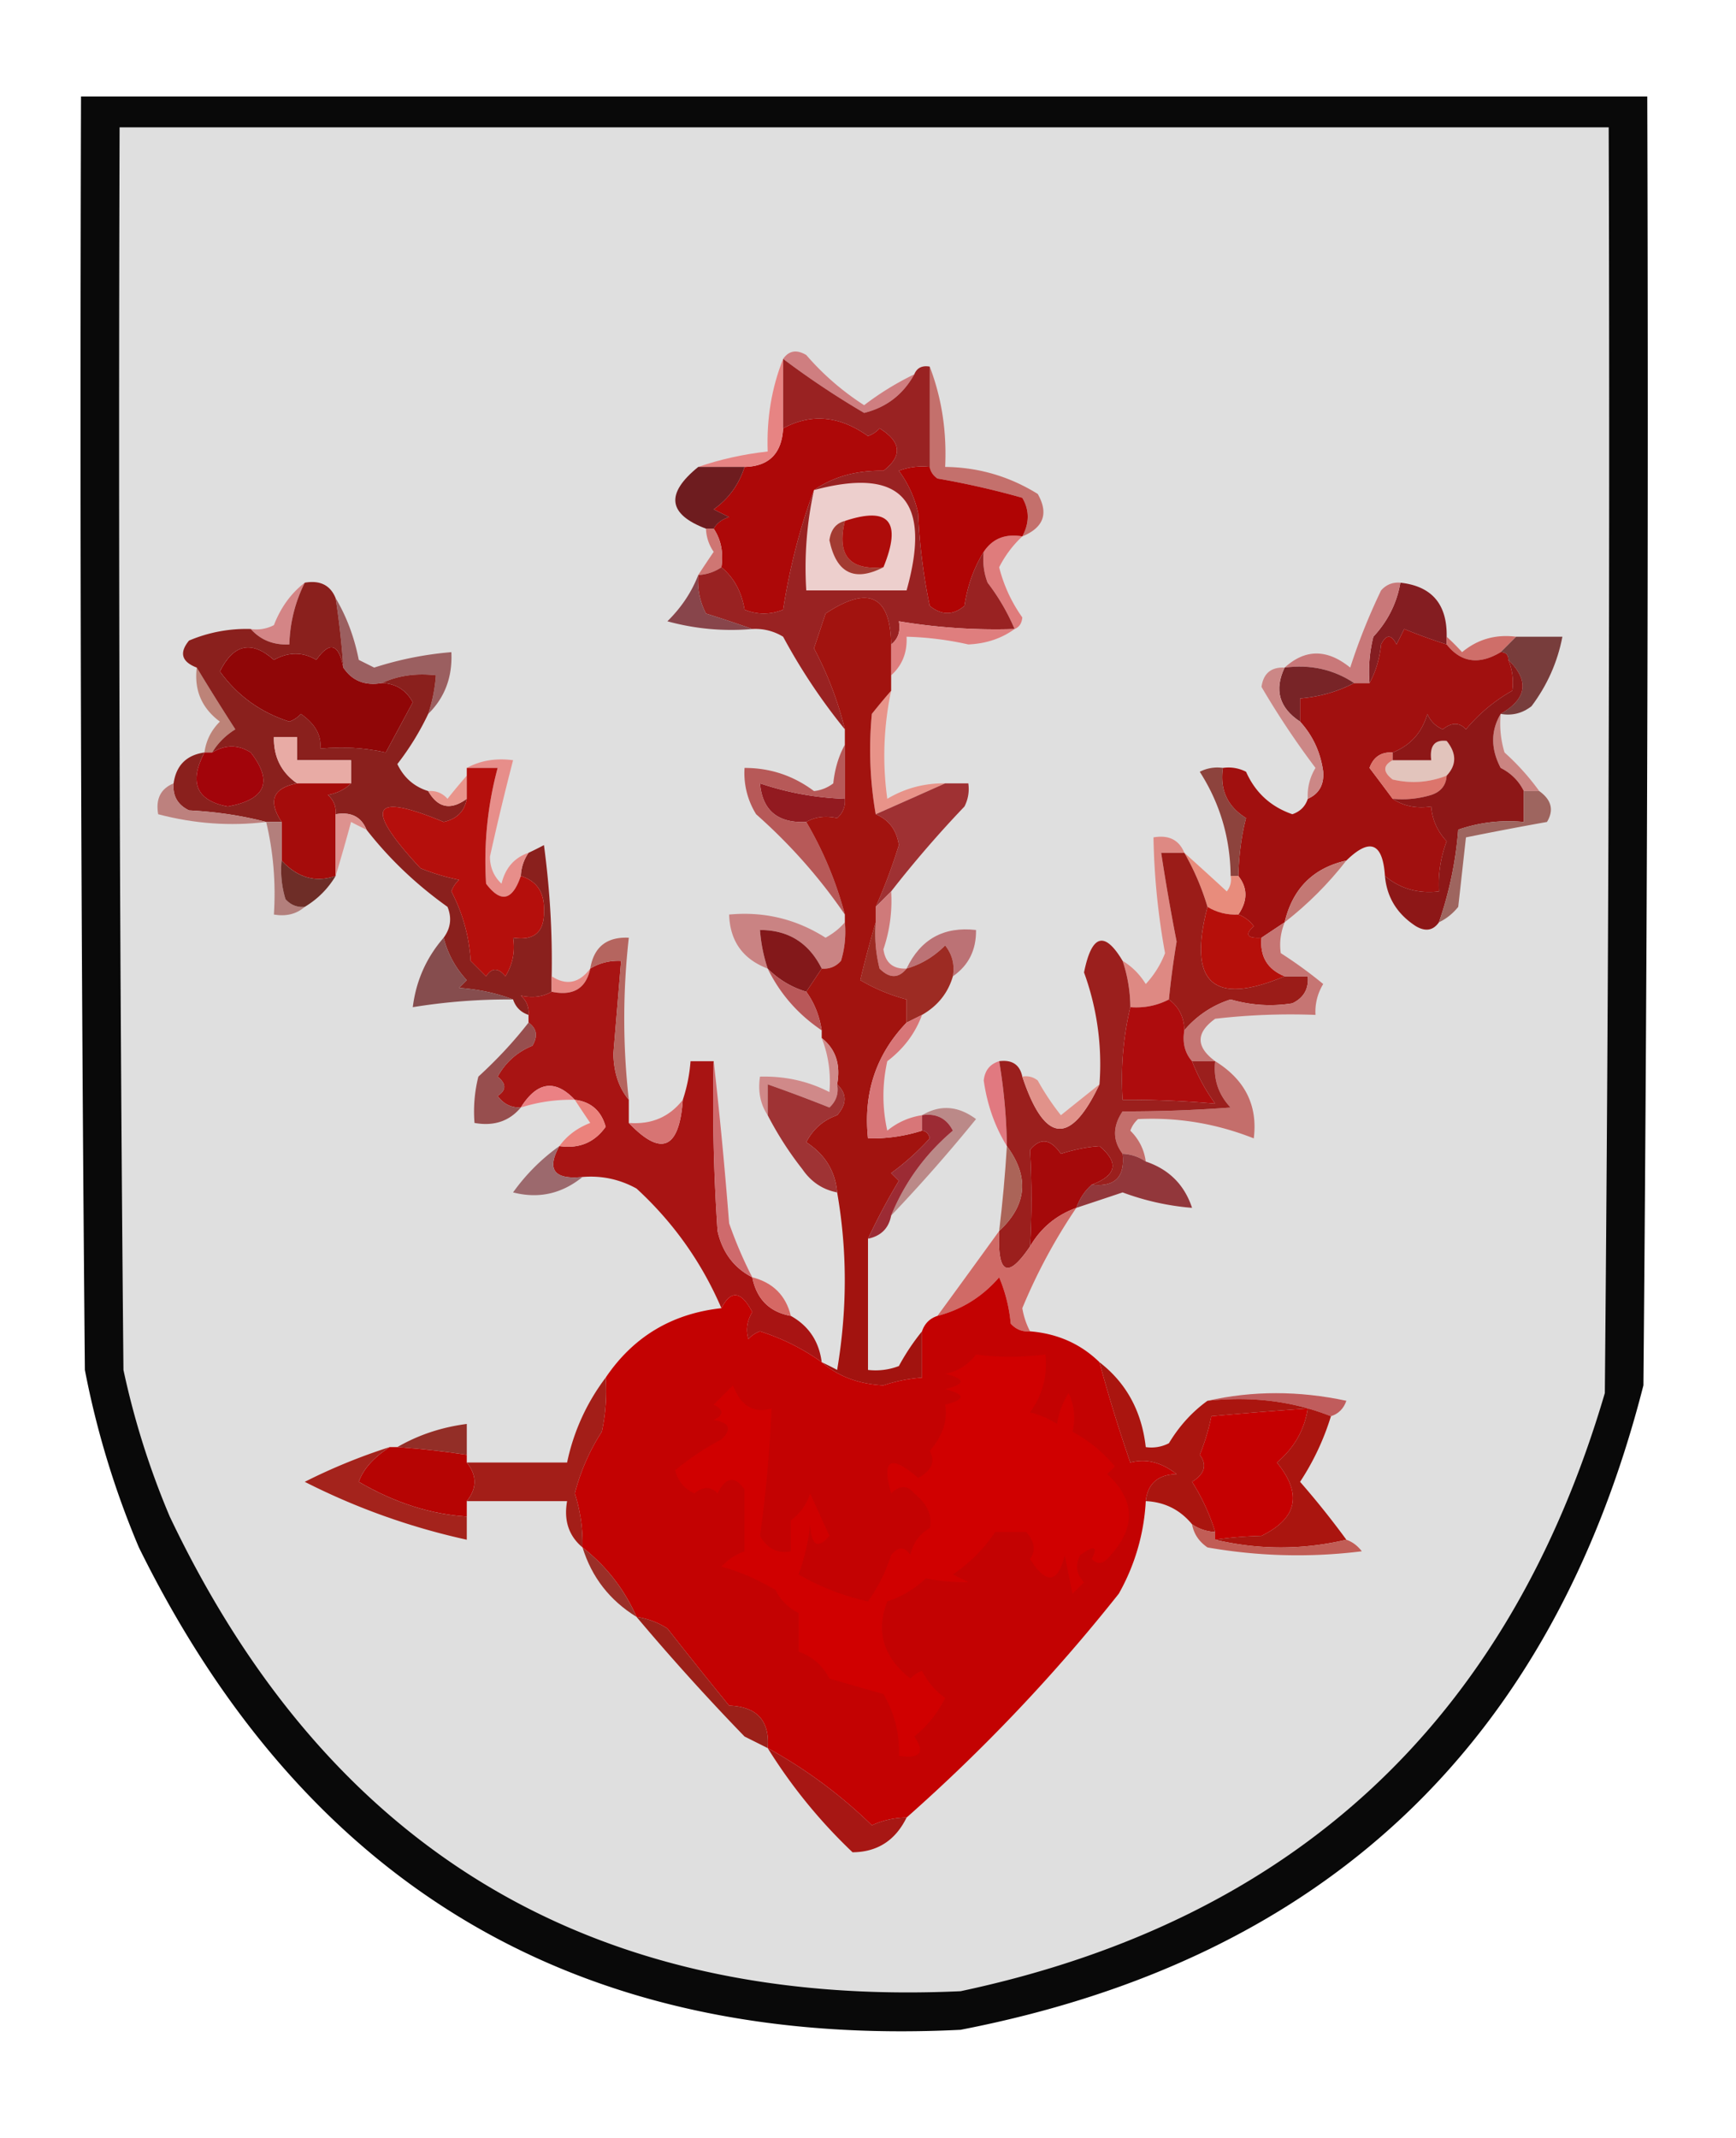 <svg xmlns="http://www.w3.org/2000/svg" width="225" height="277" style="shape-rendering:geometricPrecision;text-rendering:geometricPrecision;image-rendering:optimizeQuality;fill-rule:evenodd;clip-rule:evenodd"><path style="opacity:1" fill="#090909" d="M10.5 12.5h203c.167 55.668 0 111.334-.5 167-11.876 46.52-41.376 74.353-88.5 83.5-49.246 2.464-84.746-18.369-106.5-62.5a114.52 114.52 0 0 1-7-23c-.5-54.999-.667-109.999-.5-165z"/><path style="opacity:1" fill="#dfdfdf" d="M15.5 16.5h193c.167 54.668 0 109.334-.5 164-12.492 42.496-40.325 68.33-83.5 77.5-47.775 2.195-81.942-18.305-102.5-61.5a105.092 105.092 0 0 1-6-19c-.5-53.666-.667-107.332-.5-161z"/><path style="opacity:1" fill="#cf7e80" d="M101.5 46.5c.751-1.074 1.751-1.24 3-.5a34.501 34.501 0 0 0 7.5 6.5 37.785 37.785 0 0 1 6.5-4c-1.453 2.623-3.62 4.29-6.5 5a110.05 110.05 0 0 1-10.5-7z"/><path style="opacity:1" fill="#ad0808" d="M105.5 63.5c-1.807 4.822-3.141 9.989-4 15.5-1.667.667-3.333.667-5 0-.38-2.326-1.38-4.16-3-5.5.284-1.915-.049-3.581-1-5 .418-.722 1.084-1.222 2-1.5l-2-1c1.942-1.382 3.275-3.215 4-5.5 3.159-.07 4.826-1.737 5-5 3.628-1.965 7.295-1.632 11 1a3.646 3.646 0 0 0 1.5-1c2.827 1.754 2.994 3.588.5 5.5-3.492-.07-6.492.763-9 2.5z"/><path style="opacity:1" fill="#e78483" d="M101.5 46.5v9c-.174 3.263-1.841 4.93-5 5h-6c2.811-.975 5.811-1.642 9-2-.156-4.264.511-8.264 2-12z"/><path style="opacity:1" fill="#c4706c" d="M120.5 47.5c1.554 4.067 2.22 8.4 2 13 4.313.048 8.313 1.215 12 3.5 1.434 2.528.767 4.362-2 5.5.934-1.739.934-3.405 0-5a107.864 107.864 0 0 0-11-2.5c-.556-.383-.889-.883-1-1.5v-13z"/><path style="opacity:1" fill="#6e1c1f" d="M90.5 60.5h6c-.725 2.285-2.058 4.118-4 5.5l2 1c-.916.278-1.582.778-2 1.5h-1c-4.941-1.874-5.275-4.54-1-8z"/><path style="opacity:1" fill="#df7c7c" d="M132.5 69.5a14.193 14.193 0 0 0-3 4 19.296 19.296 0 0 0 3 6.5c-.07.765-.403 1.265-1 1.5a27.568 27.568 0 0 0-3.5-6 8.43 8.43 0 0 1-.5-4c1.135-1.713 2.802-2.38 5-2z"/><path style="opacity:1" fill="#b00404" d="M120.5 60.5c.111.617.444 1.117 1 1.5 3.721.644 7.387 1.477 11 2.5.934 1.595.934 3.261 0 5-2.198-.38-3.865.287-5 2-1.276 2.063-2.11 4.396-2.5 7-1.458 1.247-2.958 1.247-4.5 0a74.091 74.091 0 0 1-1.5-12 14.442 14.442 0 0 0-2.5-5.5 8.435 8.435 0 0 1 4-.5z"/><path style="opacity:1" fill="#cf7673" d="M91.5 68.5h1c.951 1.419 1.284 3.085 1 5a5.728 5.728 0 0 1-3 1 186.2 186.2 0 0 1 2-3 5.576 5.576 0 0 1-1-3z"/><path style="opacity:1" fill="#922" d="M101.5 46.5a110.05 110.05 0 0 0 10.5 7c2.88-.71 5.047-2.377 6.5-5 .342-.838 1.008-1.172 2-1v13a8.435 8.435 0 0 0-4 .5 14.442 14.442 0 0 1 2.5 5.5c.173 4.04.673 8.04 1.5 12 1.542 1.247 3.042 1.247 4.5 0 .39-2.604 1.224-4.938 2.5-7a8.43 8.43 0 0 0 .5 4 27.568 27.568 0 0 1 3.5 6 75.84 75.84 0 0 1-15-1c.237 1.291-.096 2.291-1 3-.105-6.354-2.939-7.687-8.5-4l-1.5 4.5c1.798 3.412 3.132 6.912 4 10.5a76.47 76.47 0 0 1-8-12 6.845 6.845 0 0 0-4-1 168.86 168.86 0 0 0-6-2 9.106 9.106 0 0 1-1-5 5.728 5.728 0 0 0 3-1c1.62 1.34 2.62 3.174 3 5.5 1.667.667 3.333.667 5 0 .859-5.511 2.193-10.678 4-15.5 2.508-1.737 5.508-2.57 9-2.5 2.494-1.912 2.327-3.746-.5-5.5-.414.457-.914.79-1.5 1-3.705-2.632-7.372-2.965-11-1v-9z"/><path style="opacity:1" fill="#edcfcd" d="M105.5 63.5c11.29-3.037 15.29 1.296 12 13h-13a46.808 46.808 0 0 1 1-13z"/><path style="opacity:1" fill="#a33b32" d="M109.5 67.5c-1.075 4.438.592 6.438 5 6-3.774 1.932-6.107.765-7-3.5.184-1.376.851-2.209 2-2.5z"/><path style="opacity:1" fill="#ae0c0a" d="M114.5 73.5c-4.408.438-6.075-1.562-5-6 5.744-1.912 7.411.088 5 6z"/><path style="opacity:1" fill="#88454b" d="M90.5 74.5a9.106 9.106 0 0 0 1 5c2.13.669 4.13 1.335 6 2a31.121 31.121 0 0 1-11-1c1.816-1.79 3.15-3.79 4-6z"/><path style="opacity:1" fill="#841d21" d="M181.5 75.5c4.073.446 6.073 2.78 6 7v1a71.93 71.93 0 0 1-5.5-2l-1 2c-.667-1.333-1.333-1.333-2 0-.198 1.882-.698 3.548-1.5 5a18.452 18.452 0 0 1 .5-6c1.879-2.027 3.046-4.36 3.5-7z"/><path style="opacity:1" fill="#d48586" d="M39.5 75.5a18.976 18.976 0 0 0-2 8c-2.053.098-3.72-.569-5-2a4.932 4.932 0 0 0 3-.5c.897-2.31 2.23-4.144 4-5.5z"/><path style="opacity:1" fill="#df7e7e" d="M131.5 81.5c-1.701 1.234-3.701 1.9-6 2a41.28 41.28 0 0 0-8-1c.098 2.053-.569 3.72-2 5v-4c.904-.709 1.237-1.709 1-3a75.84 75.84 0 0 0 15 1z"/><path style="opacity:1" fill="#900607" d="M44.5 86.5c1.135 1.713 2.802 2.38 5 2 1.81.072 3.144.905 4 2.5-1.16 2.162-2.326 4.33-3.5 6.5-2.758-.617-5.591-.784-8.5-.5.205-1.676-.628-3.176-2.5-4.5-.414.457-.914.79-1.5 1-3.736-1.196-6.736-3.363-9-6.5 1.766-3.563 4.1-4.063 7-1.5 1.91-1.048 3.744-1.048 5.5 0 1.733-2.458 2.9-2.125 3.5 1z"/><path style="opacity:1" fill="#cf6e69" d="M187.5 82.5a31.12 31.12 0 0 1 2 2c2.01-1.671 4.343-2.338 7-2l-2 2c-2.81 1.678-5.143 1.345-7-1v-1z"/><path style="opacity:1" fill="#a1100f" d="M187.5 83.5c1.857 2.345 4.19 2.678 7 1 .667 0 1 .333 1 1 .528 1.347.695 2.68.5 4a21.52 21.52 0 0 0-6 5c-.85-.924-1.85-.924-3 0-.945-.405-1.612-1.072-2-2-.697 2.423-2.197 4.09-4.5 5-1.495-.085-2.495.582-3 2a514.367 514.367 0 0 1 3 4c1.419.951 3.085 1.284 5 1 .126 1.7.793 3.2 2 4.5a15.894 15.894 0 0 0-1 6.5c-2.711.315-5.044-.352-7-2-.285-4.311-1.951-4.978-5-2-4.297.964-6.964 3.63-8 8l-3 2c-1.879.107-2.212-.393-1-1.5-.544-.717-1.211-1.217-2-1.5 1.22-1.784 1.22-3.45 0-5 .092-2.859.425-5.359 1-7.5-2.419-1.509-3.419-3.675-3-6.5a4.932 4.932 0 0 1 3 .5c1.198 2.698 3.198 4.531 6 5.5 1.022-.355 1.689-1.022 2-2 1.447-.634 2.113-1.801 2-3.5-.34-2.511-1.34-4.678-3-6.5v-3c2.567-.222 4.901-.888 7-2h2c.802-1.452 1.302-3.118 1.5-5 .667-1.333 1.333-1.333 2 0l1-2a71.93 71.93 0 0 0 5.5 2z"/><path style="opacity:1" fill="#9b5f60" d="M43.5 77.5c1.42 2.386 2.42 5.053 3 8l2 1a44.336 44.336 0 0 1 10-2c.154 3.216-.846 5.883-3 8a20.677 20.677 0 0 0 1-5c-2.56-.302-4.893.032-7 1-2.198.38-3.865-.287-5-2a104.613 104.613 0 0 0-1-9z"/><path style="opacity:1" fill="#bd8378" d="M25.5 86.5a320.893 320.893 0 0 0 5 8c-1.27.788-2.27 1.788-3 3h-1c.203-1.544.87-2.878 2-4-2.354-1.746-3.354-4.08-3-7z"/><path style="opacity:1" fill="#c97879" d="M181.5 75.5c-.454 2.64-1.621 4.973-3.5 7a18.452 18.452 0 0 0-.5 6h-2c-2.662-1.768-5.662-2.435-9-2 2.67-2.429 5.503-2.429 8.5 0a78.176 78.176 0 0 1 4-10c.671-.752 1.504-1.086 2.5-1z"/><path style="opacity:1" fill="#783d3c" d="M196.5 82.5h6c-.631 3.286-1.964 6.286-4 9-1.189.929-2.522 1.262-4 1 3.414-1.97 3.747-4.304 1-7 0-.667-.333-1-1-1l2-2z"/><path style="opacity:1" fill="#782427" d="M166.5 86.5c3.338-.435 6.338.232 9 2-2.099 1.112-4.433 1.778-7 2v3c-2.707-1.783-3.373-4.117-2-7z"/><path style="opacity:1" fill="#cc8786" d="M166.5 86.5c-1.373 2.883-.707 5.217 2 7 1.66 1.822 2.66 3.989 3 6.5.113 1.699-.553 2.866-2 3.5a6.846 6.846 0 0 1 1-4 108.139 108.139 0 0 1-7-10.5c.248-1.75 1.248-2.582 3-2.5z"/><path style="opacity:1" fill="#8a201d" d="M39.5 75.5c1.983-.343 3.317.323 4 2 .463 2.982.796 5.982 1 9-.6-3.125-1.767-3.458-3.5-1-1.756-1.048-3.59-1.048-5.5 0-2.9-2.563-5.234-2.063-7 1.5 2.264 3.137 5.264 5.304 9 6.5a3.646 3.646 0 0 0 1.5-1c1.872 1.324 2.705 2.824 2.5 4.5 2.909-.284 5.742-.117 8.5.5 1.174-2.17 2.34-4.338 3.5-6.5-.856-1.595-2.19-2.428-4-2.5 2.107-.968 4.44-1.302 7-1a20.677 20.677 0 0 1-1 5 35.054 35.054 0 0 1-4 6.5c.847 1.771 2.18 2.937 4 3.5 1.248 2.19 2.914 2.523 5 1-.287 1.621-1.287 2.621-3 3-9.383-3.922-10.383-1.922-3 6a28.04 28.04 0 0 0 5 1.5c-.457.414-.79.914-1 1.5a22.135 22.135 0 0 1 2.5 9l2 2c.741-1.141 1.575-1.141 2.5 0 .952-1.545 1.285-3.212 1-5 2.743.423 4.076-.744 4-3.5.086-2.352-.914-3.852-3-4.5a5.728 5.728 0 0 1 1-3c.65-.304 1.317-.637 2-1 .773 5.754 1.106 11.421 1 17v2c-1.148.664-2.481.831-4 .5.752.671 1.086 1.504 1 2.5-1-.333-1.667-1-2-2-2.131-.814-4.464-1.314-7-1.5l1-1a12.467 12.467 0 0 1-3-5.5c.912-1.238 1.08-2.572.5-4-4.054-2.891-7.554-6.224-10.5-10-.683-1.676-2.017-2.343-4-2 .086-.996-.248-1.829-1-2.5 1.237-.232 2.237-.732 3-1.5v-3h-7v-3h-3c-.045 2.577.955 4.577 3 6-3.134.608-3.801 2.274-2 5h-2c-3.141-.821-6.475-1.321-10-1.5-1.473-.71-2.14-1.876-2-3.5.333-2.333 1.667-3.667 4-4-2.05 3.886-1.05 6.22 3 7 4.93-.881 5.93-3.215 3-7-1.628-1.035-3.295-1.035-5 0 .73-1.212 1.73-2.212 3-3a320.893 320.893 0 0 1-5-8c-1.966-.754-2.3-1.921-1-3.5a18.982 18.982 0 0 1 8-1.5c1.28 1.431 2.947 2.098 5 2 .084-2.827.75-5.494 2-8z"/><path style="opacity:1" fill="#e89389" d="M115.5 89.5a40.423 40.423 0 0 0-.5 14c2.301-1.367 4.801-2.034 7.5-2a1862.174 1862.174 0 0 1-9 4 48.676 48.676 0 0 1-.5-13 81.819 81.819 0 0 1 2.5-3z"/><path style="opacity:1" fill="#a2040a" d="M26.5 97.5h1c1.705-1.035 3.372-1.035 5 0 2.93 3.785 1.93 6.119-3 7-4.05-.78-5.05-3.114-3-7z"/><path style="opacity:1" fill="#e8aba5" d="M45.5 101.5h-7c-2.045-1.423-3.045-3.423-3-6h3v3h7v3z"/><path style="opacity:1" fill="#e2c4bc" d="M187.5 100.5a11.596 11.596 0 0 1-7 .5c-1.274-.977-1.274-1.81 0-2.5h5c-.228-1.855.439-2.688 2-2.5 1.301 1.615 1.301 3.115 0 4.5z"/><path style="opacity:1" fill="#cb8481" d="M194.5 92.5c-.16 1.7.006 3.366.5 5a31.468 31.468 0 0 1 4.5 5h-2c-.645-1.312-1.645-2.312-3-3-1.297-2.473-1.297-4.807 0-7z"/><path style="opacity:1" fill="#dc756c" d="M180.5 97.5v1c-1.274.69-1.274 1.523 0 2.5 2.385.556 4.718.39 7-.5-.077 1.25-.744 2.083-2 2.5a12.93 12.93 0 0 1-5 .5 514.367 514.367 0 0 0-3-4c.505-1.418 1.505-2.085 3-2z"/><path style="opacity:1" fill="#a50c0b" d="M38.5 101.5h7c-.763.768-1.763 1.268-3 1.5.752.671 1.086 1.504 1 2.5v8c-2.597.9-4.93.233-7-2v-5c-1.801-2.726-1.134-4.392 2-5z"/><path style="opacity:1" fill="#e9958c" d="M60.5 100.5v3c-2.086 1.523-3.752 1.19-5-1 .996-.086 1.83.248 2.5 1a81.216 81.216 0 0 1 2.5-3z"/><path style="opacity:1" fill="#921a20" d="M109.5 103.5c.086.996-.248 1.829-1 2.5-1.519-.331-2.852-.164-4 .5-3.692.176-5.692-1.491-6-5a38.218 38.218 0 0 0 11 2z"/><path style="opacity:1" fill="#8d1717" d="M195.5 85.5c2.747 2.696 2.414 5.03-1 7-1.297 2.193-1.297 4.527 0 7 1.355.688 2.355 1.688 3 3v4c-2.948-.277-5.781.056-8.5 1a48.153 48.153 0 0 1-2.5 12c-.751 1.073-1.751 1.24-3 .5-2.423-1.571-3.756-3.737-4-6.5 1.956 1.648 4.289 2.315 7 2a15.894 15.894 0 0 1 1-6.5c-1.207-1.3-1.874-2.8-2-4.5-1.915.284-3.581-.049-5-1a12.93 12.93 0 0 0 5-.5c1.256-.417 1.923-1.25 2-2.5 1.301-1.385 1.301-2.885 0-4.5-1.561-.188-2.228.645-2 2.5h-5v-1c2.303-.91 3.803-2.577 4.5-5 .388.928 1.055 1.595 2 2 1.15-.924 2.15-.924 3 0a21.52 21.52 0 0 1 6-5c.195-1.32.028-2.653-.5-4z"/><path style="opacity:1" fill="#bd817e" d="M22.5 101.5c-.14 1.624.527 2.79 2 3.5 3.525.179 6.859.679 10 1.5-4.641.568-9.308.235-14-1-.343-1.983.323-3.317 2-4z"/><path style="opacity:1" fill="#8d433d" d="M158.5 99.5c-.419 2.825.581 4.991 3 6.5-.575 2.141-.908 4.641-1 7.5h-1c-.05-4.92-1.384-9.42-4-13.5a4.932 4.932 0 0 1 3-.5z"/><path style="opacity:1" fill="#dd928f" d="M43.5 105.5c1.983-.343 3.317.324 4 2a44.147 44.147 0 0 1-2-1 246.036 246.036 0 0 1-2 7v-8z"/><path style="opacity:1" fill="#b75958" d="M109.5 96.5v7a38.218 38.218 0 0 1-11-2c.308 3.509 2.308 5.176 6 5a47.69 47.69 0 0 1 5 12c-3.246-4.752-7.079-9.086-11.5-13a10.098 10.098 0 0 1-1.5-6c3.326-.002 6.326.998 9 3a4.933 4.933 0 0 0 2.5-1c.198-1.882.698-3.548 1.5-5z"/><path style="opacity:1" fill="#9f3133" d="M122.5 101.5h3a4.934 4.934 0 0 1-.5 3 145.447 145.447 0 0 0-9.5 11l-2 2a72.147 72.147 0 0 0 3-8c-.287-1.943-1.287-3.277-3-4 3.045-1.344 6.045-2.677 9-4z"/><path style="opacity:1" fill="#e78e8a" d="M60.5 99.5c1.765-.961 3.765-1.295 6-1a342.103 342.103 0 0 0-3 12.5c.01 1.404.51 2.57 1.5 3.5.498-2.044 1.665-3.378 3.5-4a5.728 5.728 0 0 0-1 3c-1.086 3.205-2.586 3.538-4.5 1a46.43 46.43 0 0 1 1.5-15h-4z"/><path style="opacity:1" fill="#b37f7c" d="M34.5 106.5h2v5c-.16 1.699.007 3.366.5 5 .67.752 1.504 1.086 2.5 1-1.068.934-2.401 1.268-4 1 .263-4.1-.07-8.1-1-12z"/><path style="opacity:1" fill="#9e655f" d="M197.5 102.5h2c1.588 1.135 1.921 2.469 1 4a461.795 461.795 0 0 0-10.5 2l-1 9c-.708.881-1.542 1.547-2.5 2a48.153 48.153 0 0 0 2.5-12c2.719-.944 5.552-1.277 8.5-1v-4z"/><path style="opacity:1" fill="#6e2d27" d="M36.5 111.5c2.07 2.233 4.403 2.9 7 2-1 1.667-2.333 3-4 4-.996.086-1.83-.248-2.5-1a12.935 12.935 0 0 1-.5-5z"/><path style="opacity:1" fill="#de8983" d="M153.5 110.5h-3c.583 3.837 1.25 7.67 2 11.5a114.265 114.265 0 0 0-1 7.5c-1.542.801-3.208 1.134-5 1a19.22 19.22 0 0 0-1-6c1.212.73 2.212 1.73 3 3a12.403 12.403 0 0 0 2.5-4 92.381 92.381 0 0 1-1.5-15c1.983-.343 3.317.324 4 2z"/><path style="opacity:1" fill="#e88c7c" d="M153.5 110.5a428.45 428.45 0 0 1 5.5 5 2.428 2.428 0 0 0 .5-2h1c1.22 1.55 1.22 3.216 0 5-1.459.067-2.792-.266-4-1a32.894 32.894 0 0 0-3-7z"/><path style="opacity:1" fill="#c47874" d="M174.5 111.5c-2.333 3-5 5.667-8 8 1.036-4.37 3.703-7.036 8-8z"/><path style="opacity:1" fill="#b50f0c" d="M60.5 99.5h4a46.43 46.43 0 0 0-1.5 15c1.914 2.538 3.414 2.205 4.5-1 2.086.648 3.086 2.148 3 4.5.076 2.756-1.257 3.923-4 3.5.285 1.788-.048 3.455-1 5-.925-1.141-1.759-1.141-2.5 0l-2-2a22.135 22.135 0 0 0-2.5-9 3.646 3.646 0 0 1 1-1.5 28.04 28.04 0 0 1-5-1.5c-7.383-7.922-6.383-9.922 3-6 1.713-.379 2.713-1.379 3-3v-4z"/><path style="opacity:1" fill="#ca8383" d="M109.5 119.5a12.93 12.93 0 0 1-.5 5c-.671.752-1.504 1.086-2.5 1-1.659-3.333-4.325-5-8-5a20.676 20.676 0 0 0 1 5c-3.219-1.22-4.885-3.553-5-7 4.514-.427 8.681.573 12.5 3 1.011-.556 1.844-1.222 2.5-2z"/><path style="opacity:1" fill="#cf7a7a" d="M115.5 115.5a19.522 19.522 0 0 1-1 7.5c.248 1.749 1.248 2.582 3 2.5-1.042 1.291-2.208 1.291-3.5 0a18.453 18.453 0 0 1-.5-6v-2l2-2z"/><path style="opacity:1" fill="#b60f0a" d="M156.5 117.5c1.208.734 2.541 1.067 4 1 .789.283 1.456.783 2 1.5-1.212 1.107-.879 1.607 1 1.5-.227 2.433.773 4.099 3 5-9.252 3.888-12.586.888-10-9z"/><path style="opacity:1" fill="#bc7275" d="M123.5 126.5c.262-1.478-.071-2.811-1-4-1.44 1.452-3.106 2.452-5 3 1.81-3.811 4.81-5.477 9-5 .039 2.589-.961 4.589-3 6z"/><path style="opacity:1" fill="#9b1c18" d="M153.5 110.5a32.894 32.894 0 0 1 3 7c-2.586 9.888.748 12.888 10 9h3c.14 1.624-.527 2.79-2 3.5-2.679.434-5.346.268-8-.5a12.92 12.92 0 0 0-6 4c-.027-1.699-.694-3.033-2-4 .249-2.502.583-5.002 1-7.5-.75-3.83-1.417-7.663-2-11.5h3z"/><path style="opacity:1" fill="#9d2b23" d="M113.5 119.5a18.453 18.453 0 0 0 .5 6c1.292 1.291 2.458 1.291 3.5 0 1.894-.548 3.56-1.548 5-3 .929 1.189 1.262 2.522 1 4-.628 2.162-1.961 3.828-4 5l-2 1v-3a23.776 23.776 0 0 1-6-2.5c.623-2.607 1.29-5.107 2-7.5z"/><path style="opacity:1" fill="#83181a" d="m106.5 125.5-2 3a11.743 11.743 0 0 1-5-3 20.676 20.676 0 0 1-1-5c3.675 0 6.341 1.667 8 5z"/><path style="opacity:1" fill="#e78a85" d="M76.5 125.5c-.548 2.584-2.215 3.584-5 3v-2c1.898 1.234 3.565.901 5-1z"/><path style="opacity:1" fill="#864d4e" d="M57.5 121.5a12.467 12.467 0 0 0 3 5.5l-1 1c2.536.186 4.869.686 7 1.5a77.1 77.1 0 0 0-13 1c.424-3.418 1.758-6.418 4-9z"/><path style="opacity:1" fill="#a2130f" d="M115.5 83.5v6c-.815.93-1.648 1.93-2.5 3a48.676 48.676 0 0 0 .5 13c1.713.723 2.713 2.057 3 4a72.147 72.147 0 0 1-3 8v2a144.255 144.255 0 0 0-2 7.5 23.776 23.776 0 0 0 6 2.5v3c-3.955 4.12-5.622 9.12-5 15a21.435 21.435 0 0 0 7-1c.543.06.876.393 1 1a32.45 32.45 0 0 1-5 4.5l1 1a82.343 82.343 0 0 0-4 7.5v17a8.43 8.43 0 0 0 4-.5 29.01 29.01 0 0 1 3-4.5v6c-1.699.12-3.365.454-5 1-3.2-.161-5.867-1.161-8-3 .65.304 1.317.637 2 1 1.32-7.823 1.32-15.49 0-23-.244-2.763-1.577-4.929-4-6.5.864-1.697 2.197-2.863 4-3.5 1.282-1.458 1.282-2.792 0-4 .475-2.582-.192-4.582-2-6v-1c-.296-1.903-.963-3.57-2-5l2-3c.996.086 1.829-.248 2.5-1a12.93 12.93 0 0 0 .5-5v-1a47.69 47.69 0 0 0-5-12c1.148-.664 2.481-.831 4-.5.752-.671 1.086-1.504 1-2.5v-9c-.868-3.588-2.202-7.088-4-10.5l1.5-4.5c5.561-3.687 8.395-2.354 8.5 4z"/><path style="opacity:1" fill="#b95859" d="M99.5 125.5a11.743 11.743 0 0 0 5 3c1.037 1.43 1.704 3.097 2 5-3.073-2.069-5.406-4.736-7-8z"/><path style="opacity:1" fill="#a81413" d="M81.5 142.5v3c4.204 4.409 6.537 3.409 7-3a20.676 20.676 0 0 0 1-5h3c-.166 7.341 0 14.674.5 22 .624 2.774 2.124 4.774 4.5 6 .57 2.835 2.236 4.501 5 5 2.322 1.302 3.655 3.302 4 6a28.264 28.264 0 0 0-8-4 3.647 3.647 0 0 0-1.5 1c-.353-1.172-.187-2.338.5-3.5-1.433-2.736-2.766-2.902-4-.5-2.556-5.942-6.223-11.109-11-15.5-2.177-1.202-4.51-1.702-7-1.5-3.686.37-4.686-.963-3-4 2.556.368 4.556-.466 6-2.5-.572-2.074-1.905-3.24-4-3.5-2.547-2.699-4.88-2.366-7 1-1.256.039-2.256-.461-3-1.5 1.14-.741 1.14-1.575 0-2.5 1.028-1.861 2.528-3.195 4.5-4 .74-1.249.573-2.249-.5-3v-1c.086-.996-.248-1.829-1-2.5 1.519.331 2.852.164 4-.5 2.785.584 4.452-.416 5-3 1.208-.734 2.541-1.067 4-1-.332 3.993-.665 7.993-1 12 .04 2.452.706 4.452 2 6z"/><path style="opacity:1" fill="#c67573" d="M166.5 119.5c-.528 1.347-.695 2.681-.5 4a56.551 56.551 0 0 1 5.5 4 6.846 6.846 0 0 0-1 4 84.902 84.902 0 0 0-13 .5c-2.518 1.81-2.518 3.643 0 5.5h-3c-.934-1.068-1.268-2.401-1-4a12.92 12.92 0 0 1 6-4c2.654.768 5.321.934 8 .5 1.473-.71 2.14-1.876 2-3.5h-3c-2.227-.901-3.227-2.567-3-5l3-2z"/><path style="opacity:1" fill="#b5655f" d="M81.5 142.5c-1.294-1.548-1.96-3.548-2-6 .335-4.007.668-8.007 1-12-1.459-.067-2.792.266-4 1 .467-2.797 2.133-4.131 5-4a93.57 93.57 0 0 0 0 21z"/><path style="opacity:1" fill="#eb8184" d="M74.5 142.5a21.434 21.434 0 0 0-7 1c2.12-3.366 4.453-3.699 7-1z"/><path style="opacity:1" fill="#e17980" d="M129.5 137.5a72.032 72.032 0 0 1 1 11c-1.553-2.517-2.553-5.35-3-8.5.139-1.301.805-2.134 2-2.5z"/><path style="opacity:1" fill="#ae0c0d" d="M151.5 129.5c1.306.967 1.973 2.301 2 4-.268 1.599.066 2.932 1 4a24.257 24.257 0 0 0 3 5.5 126.62 126.62 0 0 0-12-.5c-.263-4.1.07-8.1 1-12 1.792.134 3.458-.199 5-1z"/><path style="opacity:1" fill="#d08989" d="M106.5 134.5c1.808 1.418 2.475 3.418 2 6 .219 1.175-.114 2.175-1 3a206.865 206.865 0 0 0-8-3v4c-.951-1.419-1.284-3.085-1-5 3.239-.087 6.239.58 9 2 .202-2.45-.131-4.783-1-7z"/><path style="opacity:1" fill="#974e4e" d="M68.5 132.5c1.073.751 1.24 1.751.5 3-1.972.805-3.472 2.139-4.5 4 1.14.925 1.14 1.759 0 2.5.744 1.039 1.744 1.539 3 1.5-1.49 1.78-3.49 2.446-6 2a18.437 18.437 0 0 1 .5-6c2.466-2.258 4.633-4.591 6.5-7z"/><path style="opacity:1" fill="#bb8988" d="M119.5 144.5c2.347-1.395 4.681-1.228 7 .5a209.861 209.861 0 0 1-11 12.5c1.761-4.308 4.428-7.974 8-11-.82-1.611-2.154-2.278-4-2z"/><path style="opacity:1" fill="#c46e6b" d="M157.5 137.5c3.864 2.393 5.531 5.727 5 10-4.846-1.919-9.846-2.752-15-2.5a3.647 3.647 0 0 0-1 1.5c1.13 1.122 1.797 2.456 2 4a5.727 5.727 0 0 0-3-1c-1.307-1.723-1.307-3.557 0-5.5 4.722.015 9.389-.152 14-.5-1.586-1.673-2.253-3.673-2-6z"/><path style="opacity:1" fill="#eb827c" d="M74.5 142.5c2.095.26 3.428 1.426 4 3.5-1.444 2.034-3.444 2.868-6 2.5.983-1.35 2.316-2.35 4-3a187.991 187.991 0 0 1-2-3z"/><path style="opacity:1" fill="#9f3334" d="M108.5 140.5c1.282 1.208 1.282 2.542 0 4-1.803.637-3.136 1.803-4 3.5 2.423 1.571 3.756 3.737 4 6.5-1.871-.359-3.371-1.359-4.5-3a43.842 43.842 0 0 1-4.5-7v-4c2.626.922 5.293 1.922 8 3 .886-.825 1.219-1.825 1-3z"/><path style="opacity:1" fill="#d87678" d="M119.5 131.5c-.873 2.386-2.373 4.386-4.5 6-.667 3-.667 6 0 9a9.175 9.175 0 0 1 4.5-2v2a21.435 21.435 0 0 1-7 1c-.622-5.88 1.045-10.88 5-15l2-1z"/><path style="opacity:1" fill="#d77473" d="M88.5 142.5c-.463 6.409-2.796 7.409-7 3 2.938.227 5.271-.773 7-3z"/><path style="opacity:1" fill="#a5090a" d="M141.5 153.5c-.901.79-1.568 1.79-2 3-2.615.95-4.615 2.617-6 5 .249-4.041.249-8.207 0-12.5 1.319-1.628 2.652-1.461 4 .5 1.735-.557 3.402-.89 5-1 2.563 2.138 2.229 3.805-1 5z"/><path style="opacity:1" fill="#cf6a6c" d="M92.5 137.5c.775 6.84 1.442 13.84 2 21a54.788 54.788 0 0 0 3 7c-2.376-1.226-3.876-3.226-4.5-6a242.43 242.43 0 0 1-.5-22z"/><path style="opacity:1" fill="#9c2b34" d="M119.5 144.5c1.846-.278 3.18.389 4 2-3.572 3.026-6.239 6.692-8 11-.31 1.644-1.31 2.644-3 3a82.343 82.343 0 0 1 4-7.5l-1-1a32.45 32.45 0 0 0 5-4.5c-.124-.607-.457-.94-1-1v-2z"/><path style="opacity:1" fill="#9b1f1d" d="M145.5 124.5a19.22 19.22 0 0 1 1 6c-.93 3.9-1.263 7.9-1 12 4.087-.02 8.087.147 12 .5a24.257 24.257 0 0 1-3-5.5h3c-.253 2.327.414 4.327 2 6-4.611.348-9.278.515-14 .5-1.307 1.943-1.307 3.777 0 5.5.333 3-1 4.333-4 4 3.229-1.195 3.563-2.862 1-5-1.598.11-3.265.443-5 1-1.348-1.961-2.681-2.128-4-.5.249 4.293.249 8.459 0 12.5-2.906 4.287-4.239 3.62-4-2 3.604-3.357 3.937-7.023 1-11a72.032 72.032 0 0 0-1-11c1.679-.215 2.679.452 3 2 2.884 8.651 6.217 8.984 10 1a34.68 34.68 0 0 0-2-14.5c.99-4.929 2.656-5.429 5-1.5z"/><path style="opacity:1" fill="#e1928a" d="M132.5 139.5a2.428 2.428 0 0 1 2 .5 32.367 32.367 0 0 0 3 4.5c1.686-1.357 3.352-2.69 5-4-3.783 7.984-7.116 7.651-10-1z"/><path style="opacity:1" fill="#92373b" d="M145.5 149.5a5.727 5.727 0 0 1 3 1c3.013 1.013 5.013 3.013 6 6a33.385 33.385 0 0 1-9-2c-2.016.678-4.016 1.344-6 2 .432-1.21 1.099-2.21 2-3 3 .333 4.333-1 4-4z"/><path style="opacity:1" fill="#9c696d" d="M72.5 148.5c-1.686 3.037-.686 4.37 3 4-2.69 2.184-5.69 2.851-9 2a25.65 25.65 0 0 1 6-6z"/><path style="opacity:1" fill="#ab6458" d="M130.5 148.5c2.937 3.977 2.604 7.643-1 11 .442-3.654.776-7.321 1-11z"/><path style="opacity:1" fill="#d06a66" d="M139.5 156.5a72.912 72.912 0 0 0-7 13 10.014 10.014 0 0 0 1 3c-.996.086-1.829-.248-2.5-1a20.2 20.2 0 0 0-1.5-6c-2.17 2.512-4.837 4.179-8 5 2.699-3.69 5.365-7.357 8-11-.239 5.62 1.094 6.287 4 2 1.385-2.383 3.385-4.05 6-5z"/><path style="opacity:1" fill="#d66864" d="M97.5 165.5c2.689.689 4.356 2.356 5 5-2.764-.499-4.43-2.165-5-5z"/><path style="opacity:1" fill="#c30202" d="M133.5 172.5c3.566.292 6.566 1.626 9 4a193.455 193.455 0 0 0 4 13c2.023-.541 4.023-.041 6 1.5-2.41.057-3.744 1.224-4 3.5a27.197 27.197 0 0 1-3.5 12 226.073 226.073 0 0 1-27.5 29c-1.56.019-3.06.352-4.5 1a62.521 62.521 0 0 0-13.5-10c.285-3.538-1.382-5.371-5-5.5a677.708 677.708 0 0 1-8-10 10.136 10.136 0 0 0-4-1.5c-1.576-3.578-3.91-6.578-7-9a21.333 21.333 0 0 0-1-7 27.264 27.264 0 0 1 3.5-8c.497-2.31.663-4.643.5-7 3.575-5.291 8.575-8.291 15-9 1.234-2.402 2.567-2.236 4 .5-.687 1.162-.853 2.328-.5 3.5a3.647 3.647 0 0 1 1.5-1 28.264 28.264 0 0 1 8 4c2.133 1.839 4.8 2.839 8 3a20.222 20.222 0 0 1 5-1v-6c.333-1 1-1.667 2-2 3.163-.821 5.83-2.488 8-5a20.2 20.2 0 0 1 1.5 6c.671.752 1.504 1.086 2.5 1z"/><path style="opacity:1" fill="#d00000" d="M126.5 175.5c2.824.392 5.824.392 9 0 .28 2.772-.387 5.272-2 7.5 1.266.309 2.433.809 3.5 1.5a10.258 10.258 0 0 1 1.5-4 7.492 7.492 0 0 1 .5 5 18.822 18.822 0 0 1 5.5 4.5l-1 1c3.754 3.459 3.754 7.125 0 11-.667.667-1.333.667-2 0 .84-1.666.34-1.833-1.5-.5-.684 1.284-.517 2.451.5 3.5l-1.5 1.5-1-5c-.892 3.673-2.392 3.84-4.5.5.78-1.073.613-2.24-.5-3.5h-4c-1.509 2.21-3.342 4.043-5.5 5.5l2 1c-2.098.014-3.931-.153-5.5-.5a13.24 13.24 0 0 1-5 3c-1.525 3.873-.525 7.207 3 10a3.647 3.647 0 0 1 1.5-1c.73 1.434 1.73 2.6 3 3.5a14.705 14.705 0 0 1-4 5c1.443 2.078.776 2.911-2 2.5.121-2.828-.546-5.494-2-8l-7-2c-.864-1.697-2.197-2.863-4-3.5v-5a6.547 6.547 0 0 1-3-3c-2.532-1.458-4.865-2.458-7-3a7.292 7.292 0 0 1 3-2v-8c-1.249-1.824-2.415-1.657-3.5.5-.85-.924-1.85-.924-3 0-1.301-.598-2.135-1.598-2.5-3a35.377 35.377 0 0 1 6-4c1.402-1.342 1.069-2.176-1-2.5 1.333-.667 1.333-1.333 0-2l2.5-2.5c1.003 2.656 2.67 3.656 5 3-.258 5.734-.758 11.234-1.5 16.5.966 1.678 2.299 2.345 4 2v-4a6.978 6.978 0 0 0 2.5-3.5c.837 1.851 1.671 3.684 2.5 5.5-1.517 1.779-2.351 1.279-2.5-1.5a26.67 26.67 0 0 1-1.5 6.5 32.02 32.02 0 0 0 9 3.5 22.136 22.136 0 0 0 3-6c.925-1.141 1.759-1.141 2.5 0 .318-1.561 1.151-2.728 2.5-3.5.37-1.61-.297-3.11-2-4.5-.891-1.09-1.891-1.09-3 0-1.259-4.44-.092-5.107 3.5-2 1.758-.969 2.258-2.136 1.5-3.5 1.681-1.945 2.348-3.945 2-6 2.667-.667 2.667-1.333 0-2 2.667-.667 2.667-1.333 0-2 1.611-.29 2.944-1.123 4-2.5z"/><path style="opacity:1" fill="#c05c5c" d="M156.5 181.5c5.846-1.317 11.846-1.317 18 0-.355 1.022-1.022 1.689-2 2-4.896-1.946-10.229-2.613-16-2z"/><path style="opacity:1" fill="#c50001" d="M157.5 199.5v-1a27.004 27.004 0 0 0-3-6.5c1.645-1.032 1.978-2.199 1-3.5a28.043 28.043 0 0 0 1.5-5c4.169-.387 8.336-.72 12.5-1-.433 2.785-1.766 5.119-4 7 3.316 4.064 2.65 7.231-2 9.5-2.186.061-4.186.228-6 .5z"/><path style="opacity:1" fill="#932e27" d="M60.5 188.5a113.485 113.485 0 0 0-9-1c2.715-1.572 5.715-2.572 9-3v4z"/><path style="opacity:1" fill="#b60403" d="M50.5 187.5h1c2.943.206 5.943.539 9 1v1c1.333 1.667 1.333 3.333 0 5v2c-4.681-.289-9.348-1.789-14-4.5.56-1.62 1.893-3.12 4-4.5z"/><path style="opacity:1" fill="#aa150f" d="M142.5 176.5c3.478 2.689 5.478 6.356 6 11a4.934 4.934 0 0 0 3-.5c1.343-2.232 3.01-4.066 5-5.5 5.771-.613 11.104.054 16 2a33 33 0 0 1-4 8.5 110.79 110.79 0 0 1 6 7.5c-5.667 1.333-11.333 1.333-17 0 1.814-.272 3.814-.439 6-.5 4.65-2.269 5.316-5.436 2-9.5 2.234-1.881 3.567-4.215 4-7-4.164.28-8.331.613-12.5 1a28.043 28.043 0 0 1-1.5 5c.978 1.301.645 2.468-1 3.5a27.004 27.004 0 0 1 3 6.5 5.727 5.727 0 0 1-3-1c-1.553-1.885-3.553-2.885-6-3 .256-2.276 1.59-3.443 4-3.5-1.977-1.541-3.977-2.041-6-1.5a193.455 193.455 0 0 1-4-13z"/><path style="opacity:1" fill="#a4231c" d="M50.5 187.5c-2.107 1.38-3.44 2.88-4 4.5 4.652 2.711 9.319 4.211 14 4.5v3a87.81 87.81 0 0 1-21-7.5 75.245 75.245 0 0 1 11-4.5z"/><path style="opacity:1" fill="#a31e18" d="M78.5 178.5a24.939 24.939 0 0 1-.5 7 27.264 27.264 0 0 0-3.5 8 21.333 21.333 0 0 1 1 7c-1.78-1.49-2.447-3.49-2-6h-13c1.333-1.667 1.333-3.333 0-5h13a27.516 27.516 0 0 1 5-11z"/><path style="opacity:1" fill="#c15d56" d="M154.5 197.5c.891.61 1.891.943 3 1v1c5.667 1.333 11.333 1.333 17 0 .789.283 1.456.783 2 1.5a67.229 67.229 0 0 1-20-.5c-1.112-.765-1.779-1.765-2-3z"/><path style="opacity:1" fill="#9b2f28" d="M75.5 200.5c3.09 2.422 5.424 5.422 7 9-3.473-2.137-5.806-5.137-7-9z"/><path style="opacity:1" fill="#9b2019" d="M82.5 209.5c1.422.209 2.755.709 4 1.5a677.708 677.708 0 0 0 8 10c3.618.129 5.285 1.962 5 5.5l-3-1.5a297.85 297.85 0 0 1-14-15.5z"/><path style="opacity:1" fill="#a71714" d="M99.5 226.5a62.521 62.521 0 0 1 13.5 10c1.44-.648 2.94-.981 4.5-1-1.454 2.968-3.787 4.468-7 4.5a68.15 68.15 0 0 1-11-13.5z"/></svg>